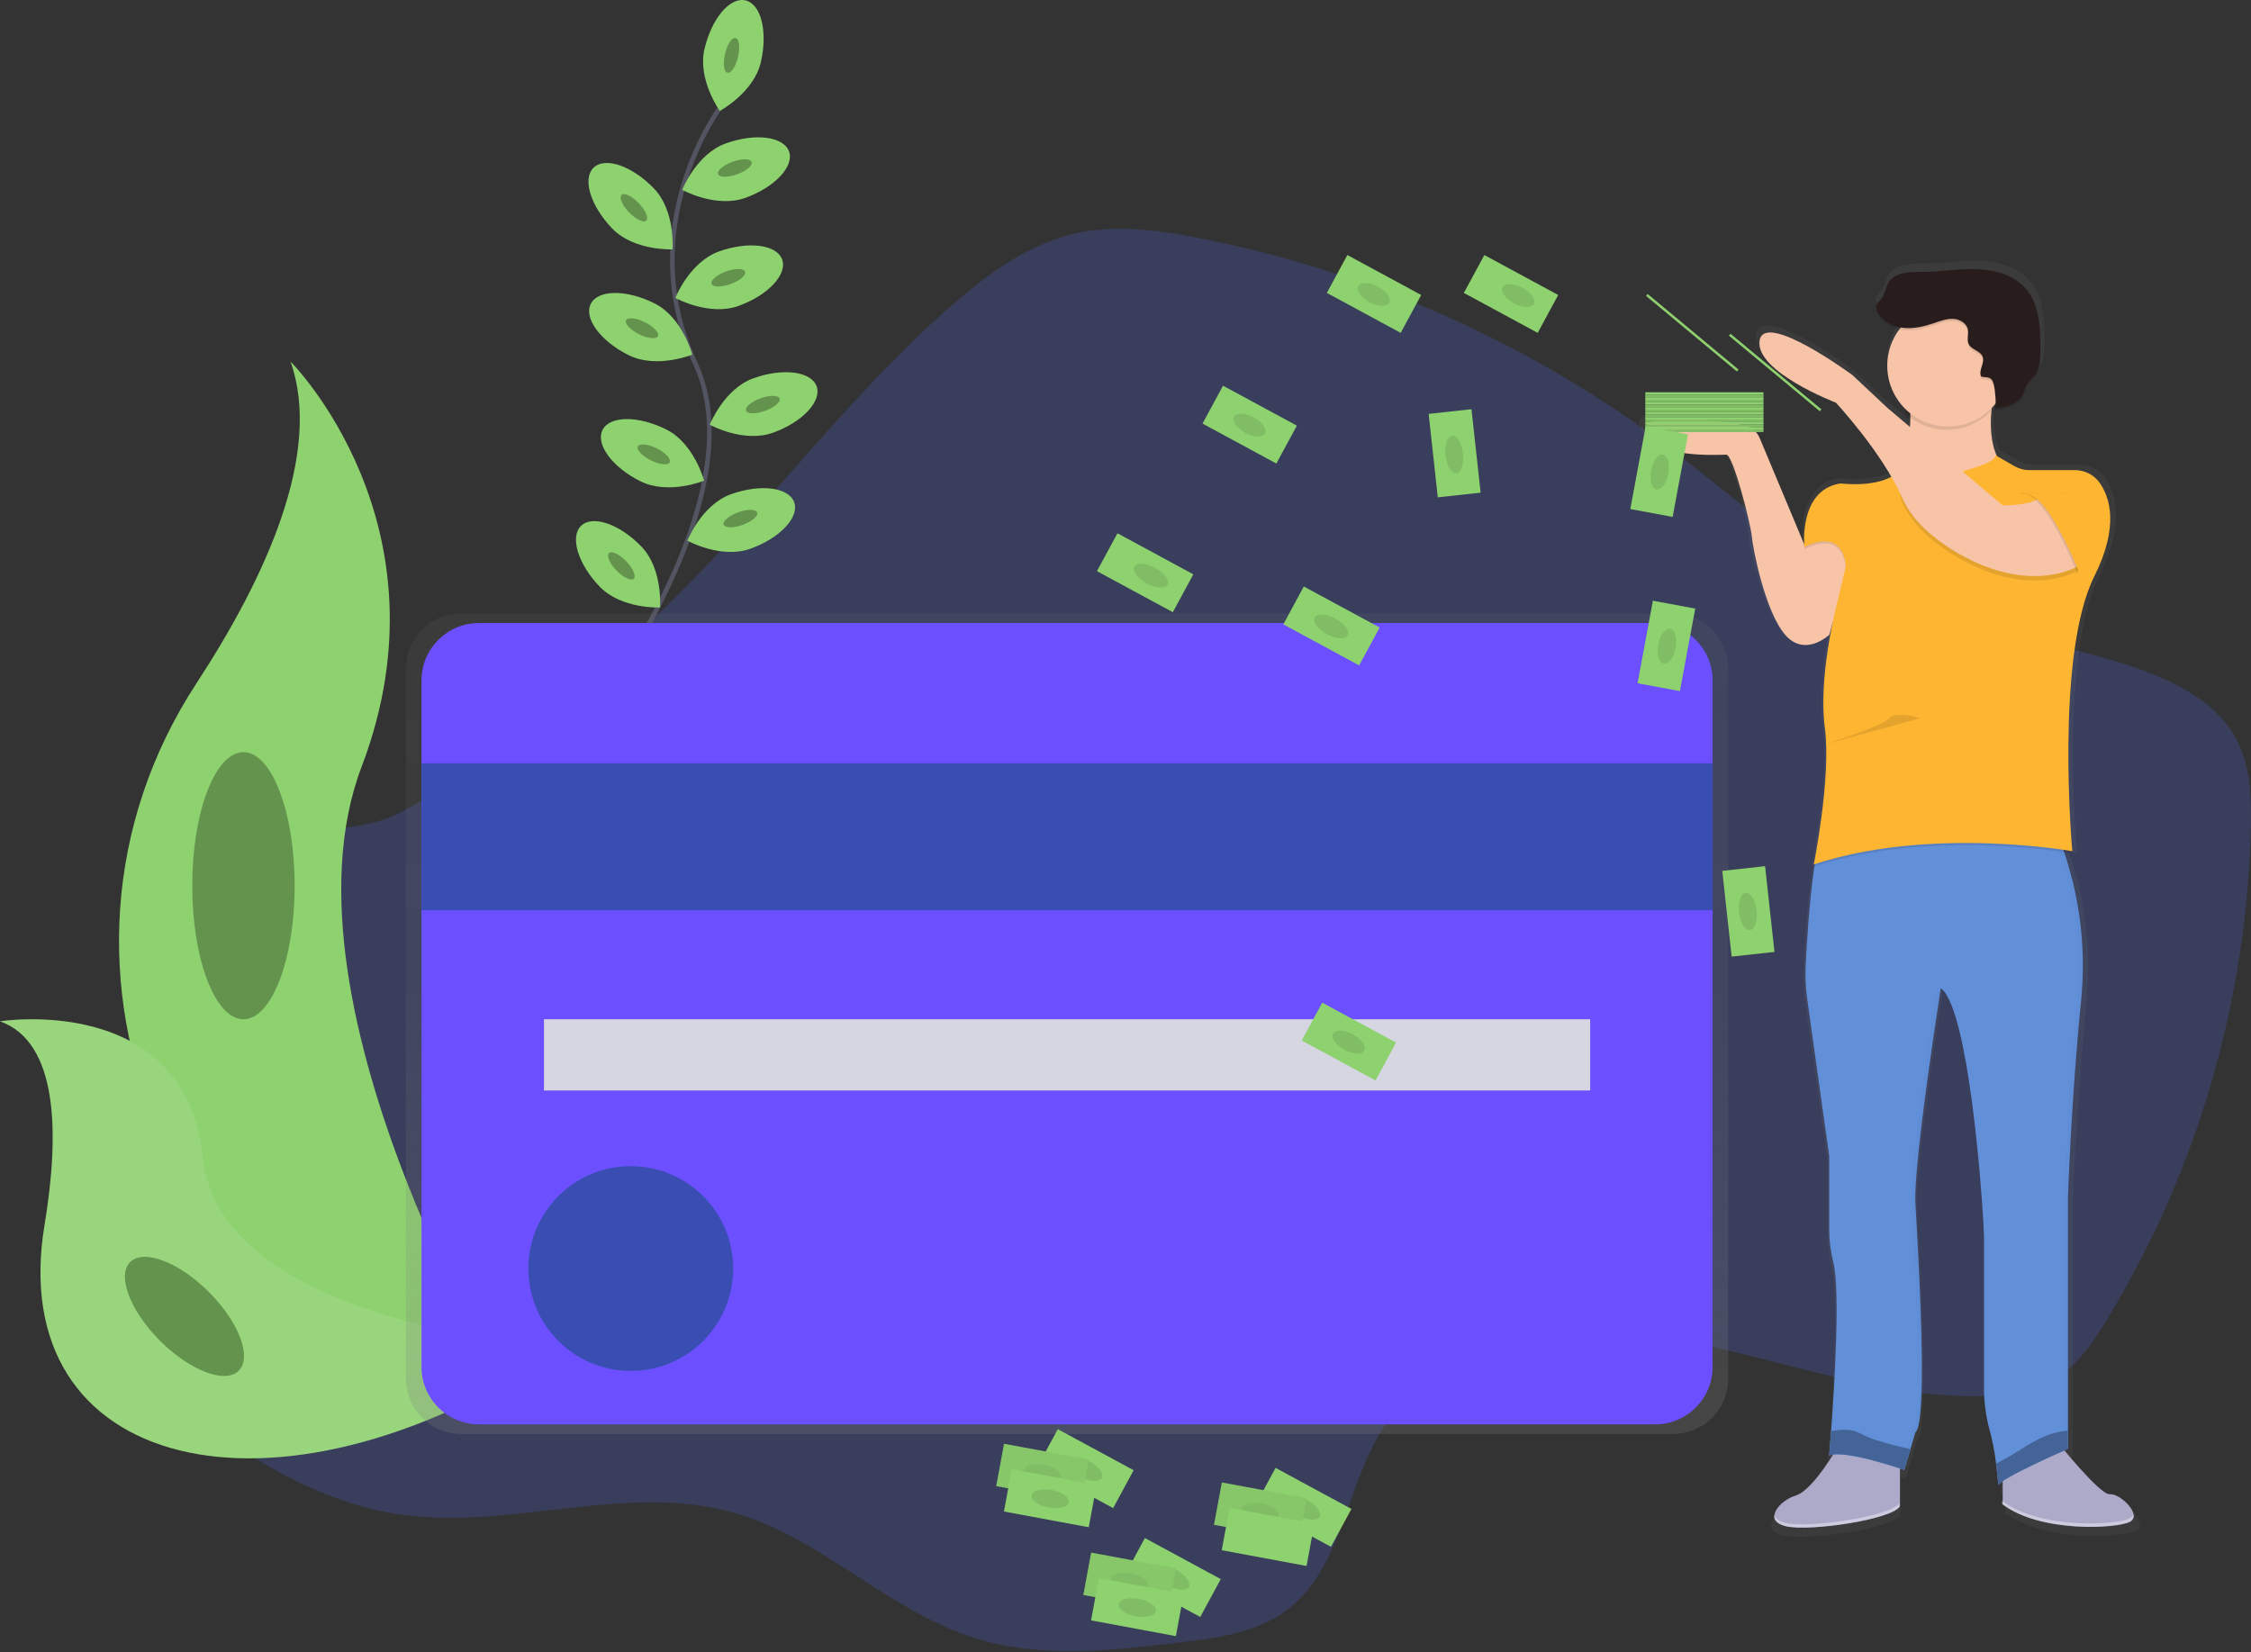<svg width="974" height="715" viewBox="0 0 974 715" fill="none" xmlns="http://www.w3.org/2000/svg">
<rect x="0" y="0" width="974" height="715" fill="#333333" stroke="none"/>
<path opacity="0.2" d="M128.9 362C116.09 365.87 104.1 375.24 100.9 388.24C97.24 403.18 105.68 418.24 106.9 433.58C110.84 483.84 39.34 519.3 49.54 568.67C53.59 588.3 69.96 602.74 86.09 614.67C111.93 633.72 140.6 650.55 172.35 655.3C220.54 662.52 270.89 641.3 317.73 654.71C355.51 665.53 384.42 697.24 421.94 708.94C450.5 717.85 481.27 714.34 510.94 710.73C526.94 708.79 543.7 706.55 556.61 696.95C580.61 679.08 582.12 643.79 598.19 618.5C623.01 579.5 677.43 571.84 723.06 579.42C768.69 587 813 605.66 859.23 604.14C869.11 603.81 879.23 602.47 887.85 597.62C898.33 591.73 905.41 581.35 911.67 571.08C950.795 506.648 972.271 433.052 973.94 357.69C974.21 344.74 973.75 331.23 967.66 319.8C959.96 305.34 944.57 296.69 929.25 290.87C892.46 276.87 851.82 274.58 815.77 258.79C781 243.56 752.84 216.85 722.56 193.96C662.218 148.432 592.277 117.284 518.07 102.89C500.68 99.53 482.63 97.13 465.35 101.01C445.44 105.48 428.28 117.89 412.85 131.25C371.8 166.79 338.9 210.64 301.07 249.59C274.973 276.451 246.556 300.956 216.15 322.82C202.15 332.91 187.27 344.89 171.67 352.35C157.39 359.17 144 357.45 128.9 362Z" fill="#536DFE"/>
<path d="M311.88 46.14C311.88 46.14 273.23 97.47 300.88 157.3C328.53 217.13 252.69 313.26 252.69 313.26" stroke="#535461" stroke-width="2" stroke-miterlimit="10"/>
<path d="M329.21 26.93C326.14 40.14 311.45 48.01 311.45 48.01C311.45 48.01 301.75 34.46 304.82 21.25C307.89 8.04 315.82 -1.4 322.58 0.17C329.34 1.74 332.28 13.72 329.21 26.93Z" fill="#8ED16F"/>
<path d="M319.343 24.628C320.308 20.481 319.83 16.826 318.276 16.464C316.721 16.102 314.679 19.171 313.713 23.318C312.748 27.465 313.226 31.121 314.781 31.482C316.335 31.844 318.378 28.775 319.343 24.628Z" fill="#8ED16F"/>
<path opacity="0.3" d="M319.343 24.628C320.308 20.481 319.83 16.826 318.276 16.464C316.721 16.102 314.679 19.171 313.713 23.318C312.748 27.465 313.226 31.121 314.781 31.482C316.335 31.844 318.378 28.775 319.343 24.628Z" fill="black"/>
<path d="M322.53 85.62C309.77 90.22 295.18 82.16 295.18 82.16C295.18 82.16 301.28 66.65 314.05 62.06C326.82 57.47 339.05 59.06 341.4 65.52C343.75 71.98 335.29 81.02 322.53 85.62Z" fill="#8ED16F"/>
<path d="M318.946 75.435C322.948 73.987 325.753 71.598 325.21 70.097C324.668 68.597 320.983 68.554 316.98 70.002C312.978 71.45 310.173 73.84 310.716 75.34C311.258 76.84 314.943 76.883 318.946 75.435Z" fill="#8ED16F"/>
<path opacity="0.3" d="M318.946 75.435C322.948 73.987 325.753 71.598 325.21 70.097C324.668 68.597 320.983 68.554 316.98 70.002C312.978 71.45 310.173 73.84 310.716 75.34C311.258 76.84 314.943 76.883 318.946 75.435Z" fill="black"/>
<path d="M319.56 132.39C306.8 136.99 292.21 128.93 292.21 128.93C292.21 128.93 298.31 113.42 311.08 108.83C323.85 104.24 336.08 105.83 338.43 112.29C340.78 118.75 332.32 127.8 319.56 132.39Z" fill="#8ED16F"/>
<path d="M316.124 122.912C320.131 121.47 322.94 119.083 322.4 117.581C321.859 116.079 318.173 116.031 314.166 117.474C310.16 118.916 307.351 121.303 307.891 122.805C308.432 124.306 312.118 124.354 316.124 122.912Z" fill="#8ED16F"/>
<path opacity="0.3" d="M316.124 122.912C320.131 121.47 322.94 119.083 322.4 117.581C321.859 116.079 318.173 116.031 314.166 117.474C310.16 118.916 307.351 121.303 307.891 122.805C308.432 124.306 312.118 124.354 316.124 122.912Z" fill="black"/>
<path d="M334.47 187.26C321.71 191.86 307.12 183.8 307.12 183.8C307.12 183.8 313.22 168.29 325.99 163.7C338.76 159.11 350.99 160.7 353.34 167.16C355.69 173.62 347.23 182.69 334.47 187.26Z" fill="#8ED16F"/>
<path d="M331.036 177.806C335.043 176.364 337.852 173.977 337.311 172.476C336.771 170.974 333.085 170.926 329.078 172.368C325.072 173.81 322.262 176.197 322.803 177.699C323.344 179.201 327.03 179.249 331.036 177.806Z" fill="#8ED16F"/>
<path opacity="0.3" d="M331.036 177.806C335.043 176.364 337.852 173.977 337.311 172.476C336.771 170.974 333.085 170.926 329.078 172.368C325.072 173.81 322.262 176.197 322.803 177.699C323.344 179.201 327.03 179.249 331.036 177.806Z" fill="black"/>
<path d="M324.77 237.44C312.01 242.04 297.42 233.98 297.42 233.98C297.42 233.98 303.52 218.47 316.29 213.88C329.06 209.29 341.29 210.88 343.64 217.34C345.99 223.8 337.54 232.85 324.77 237.44Z" fill="#8ED16F"/>
<path d="M321.363 227.134C325.366 225.686 328.171 223.296 327.628 221.796C327.086 220.296 323.401 220.253 319.398 221.701C315.396 223.148 312.591 225.538 313.133 227.039C313.676 228.539 317.361 228.582 321.363 227.134Z" fill="#8ED16F"/>
<path opacity="0.3" d="M321.363 227.134C325.366 225.686 328.171 223.296 327.628 221.796C327.086 220.296 323.401 220.253 319.398 221.701C315.396 223.148 312.591 225.538 313.133 227.039C313.676 228.539 317.361 228.582 321.363 227.134Z" fill="black"/>
<path d="M264.92 98.91C274.34 108.67 290.99 107.91 290.99 107.91C290.99 107.91 292.36 91.3 282.94 81.54C273.52 71.78 261.85 67.76 256.87 72.54C251.89 77.32 255.5 89.15 264.92 98.91Z" fill="#8ED16F"/>
<path d="M279.643 95.446C280.792 94.338 279.325 90.956 276.368 87.892C273.41 84.829 270.082 83.244 268.934 84.352C267.785 85.461 269.252 88.843 272.209 91.906C275.167 94.97 278.495 96.555 279.643 95.446Z" fill="#8ED16F"/>
<path opacity="0.3" d="M279.643 95.446C280.792 94.338 279.325 90.956 276.368 87.892C273.41 84.829 270.082 83.244 268.934 84.352C267.785 85.461 269.252 88.843 272.209 91.906C275.167 94.97 278.495 96.555 279.643 95.446Z" fill="black"/>
<path d="M259.51 253.9C268.93 263.66 285.58 262.9 285.58 262.9C285.58 262.9 286.95 246.29 277.53 236.53C268.11 226.77 256.44 222.75 251.46 227.53C246.48 232.31 250.09 244.14 259.51 253.9Z" fill="#8ED16F"/>
<path d="M274.219 250.45C275.368 249.341 273.901 245.959 270.944 242.896C267.986 239.832 264.658 238.247 263.51 239.356C262.361 240.464 263.828 243.847 266.785 246.91C269.743 249.974 273.071 251.559 274.219 250.45Z" fill="#8ED16F"/>
<path opacity="0.3" d="M274.219 250.45C275.368 249.341 273.901 245.959 270.944 242.896C267.986 239.832 264.658 238.247 263.51 239.356C262.361 240.464 263.828 243.847 266.785 246.91C269.743 249.974 273.071 251.559 274.219 250.45Z" fill="black"/>
<path d="M272 153.69C284.14 159.75 299.57 153.45 299.57 153.45C299.57 153.45 295.32 137.34 283.19 131.28C271.06 125.22 258.71 125.28 255.62 131.52C252.53 137.76 259.86 147.63 272 153.69Z" fill="#8ED16F"/>
<path d="M284.689 145.484C285.402 144.056 282.891 141.357 279.081 139.455C275.271 137.554 271.604 137.17 270.891 138.599C270.179 140.027 272.69 142.726 276.5 144.627C280.31 146.528 283.976 146.912 284.689 145.484Z" fill="#8ED16F"/>
<path opacity="0.3" d="M284.689 145.484C285.402 144.056 282.891 141.357 279.081 139.455C275.271 137.554 271.604 137.17 270.891 138.599C270.179 140.027 272.69 142.726 276.5 144.627C280.31 146.528 283.976 146.912 284.689 145.484Z" fill="black"/>
<path d="M277.09 208.26C289.23 214.32 304.66 208.02 304.66 208.02C304.66 208.02 300.41 191.91 288.28 185.85C276.15 179.79 263.8 179.85 260.71 186.09C257.62 192.33 265 202.26 277.09 208.26Z" fill="#8ED16F"/>
<path d="M289.783 200.061C290.496 198.633 287.985 195.934 284.175 194.032C280.365 192.131 276.698 191.748 275.986 193.176C275.273 194.604 277.784 197.303 281.594 199.204C285.404 201.105 289.07 201.489 289.783 200.061Z" fill="#8ED16F"/>
<path opacity="0.3" d="M289.783 200.061C290.496 198.633 287.985 195.934 284.175 194.032C280.365 192.131 276.698 191.748 275.986 193.176C275.273 194.604 277.784 197.303 281.594 199.204C285.404 201.105 289.07 201.489 289.783 200.061Z" fill="black"/>
<path d="M125.73 156.47C125.73 156.47 196.32 227.06 156.47 331.81C116.62 436.56 224.78 610.75 224.78 610.75C224.78 610.75 223.62 610.58 221.47 610.2C76.47 584.61 4.47 418.79 85.07 295.61C115 249.81 139.65 196.09 125.73 156.47Z" fill="#8ED16F"/>
<path d="M0 441.98C0 441.98 80.55 429.15 87.89 501.34C95.23 573.53 242.78 583.54 242.78 583.54C242.78 583.54 241.78 584.2 240.01 585.38C118.18 665.38 1.72 636.32 19.27 530.13C25.81 490.64 25.27 450.99 0 441.98Z" fill="#8ED16F"/>
<g opacity="0.3">
<path opacity="0.3" d="M0 441.98C0 441.98 80.55 429.15 87.89 501.34C95.23 573.53 242.78 583.54 242.78 583.54C242.78 583.54 241.78 584.2 240.01 585.38C118.18 665.38 1.72 636.32 19.27 530.13C25.81 490.64 25.27 450.99 0 441.98Z" fill="white"/>
</g>
<path d="M105.34 441.09C117.573 441.09 127.49 415.217 127.49 383.3C127.49 351.383 117.573 325.51 105.34 325.51C93.107 325.51 83.19 351.383 83.19 383.3C83.19 415.217 93.107 441.09 105.34 441.09Z" fill="#8ED16F"/>
<path opacity="0.3" d="M105.34 441.09C117.573 441.09 127.49 415.217 127.49 383.3C127.49 351.383 117.573 325.51 105.34 325.51C93.107 325.51 83.19 351.383 83.19 383.3C83.19 415.217 93.107 441.09 105.34 441.09Z" fill="black"/>
<path d="M103.316 593.182C109.147 587.351 103.353 572.104 90.376 559.127C77.399 546.15 62.152 540.357 56.322 546.187C50.491 552.018 56.285 567.264 69.262 580.242C82.239 593.219 97.486 599.012 103.316 593.182Z" fill="#8ED16F"/>
<path opacity="0.3" d="M103.316 593.182C109.147 587.351 103.353 572.104 90.376 559.127C77.399 546.15 62.152 540.357 56.322 546.187C50.491 552.018 56.285 567.264 69.262 580.242C82.239 593.219 97.486 599.012 103.316 593.182Z" fill="black"/>
<path d="M723.89 265.46H199.55C193.214 265.46 187.137 267.977 182.657 272.457C178.177 276.937 175.66 283.014 175.66 289.35V596.68C175.66 603.016 178.177 609.093 182.657 613.573C187.137 618.053 193.214 620.57 199.55 620.57H723.89C730.226 620.57 736.303 618.053 740.783 613.573C745.263 609.093 747.78 603.016 747.78 596.68V289.35C747.78 283.014 745.263 276.937 740.783 272.457C736.303 267.977 730.226 265.46 723.89 265.46V265.46Z" fill="url(#paint0_linear)"/>
<path d="M716.23 269.64H207.2C193.498 269.64 182.39 280.748 182.39 294.45V591.58C182.39 605.282 193.498 616.39 207.2 616.39H716.23C729.932 616.39 741.04 605.282 741.04 591.58V294.45C741.04 280.748 729.932 269.64 716.23 269.64Z" fill="#6C4FFF"/>
<path d="M741.04 330.32H182.39V393.89H741.04V330.32Z" fill="#536DFE"/>
<path opacity="0.3" d="M741.04 330.32H182.39V393.89H741.04V330.32Z" fill="black"/>
<path d="M688.07 441.09H235.37V471.91H688.07V441.09Z" fill="#D6D6E3"/>
<path d="M272.93 593.28C297.402 593.28 317.24 573.442 317.24 548.97C317.24 524.498 297.402 504.66 272.93 504.66C248.458 504.66 228.62 524.498 228.62 548.97C228.62 573.442 248.458 593.28 272.93 593.28Z" fill="#536DFE"/>
<path opacity="0.3" d="M272.93 593.28C297.402 593.28 317.24 573.442 317.24 548.97C317.24 524.498 297.402 504.66 272.93 504.66C248.458 504.66 228.62 524.498 228.62 548.97C228.62 573.442 248.458 593.28 272.93 593.28Z" fill="black"/>
<path d="M709.28 184.14C709.995 186.402 711.514 188.323 713.55 189.54C722.74 195.61 742.72 194.32 745.12 194.32C745.63 194.32 746.3 195.23 747.04 196.76C750.57 204.04 756.04 225.38 756.41 230.18C756.9 235.99 762.3 263.18 771.14 273.31C771.41 273.62 771.68 273.91 771.94 274.18C780.61 282.89 790.78 273.31 790.78 273.31L792.24 268.24C791.83 270.24 791.37 272.57 790.91 275.18C790.68 276.49 790.45 277.88 790.23 279.31C788.912 287.368 788.22 295.515 788.16 303.68C788.138 306.644 788.265 309.608 788.54 312.56C788.62 313.38 788.71 314.19 788.82 314.98C789.271 318.575 789.492 322.196 789.48 325.82C789.4 347.34 783.91 374.11 783.91 374.11L784.12 374.04C783.99 374.71 783.91 375.04 783.91 375.04L784.23 374.94C784.077 375.933 783.93 376.95 783.79 377.99C781.93 391.49 780.86 408.29 780.35 417.99C780.086 423.107 780.314 428.237 781.03 433.31L790.79 502.02V534.02C790.757 538.869 791.349 543.702 792.55 548.4C795.73 560.49 793.11 602.69 791.64 622.71C791.23 628.17 790.91 631.99 790.82 633.09V633.42L791.1 633.31C791.1 633.54 791.1 633.66 791.1 633.66C791.517 633.482 791.953 633.354 792.4 633.28C788.53 639.28 781.52 649.2 776.13 650.87C772.953 651.838 770.128 653.711 768 656.26L767.86 656.45L767.66 656.73C766.994 657.622 766.589 658.681 766.49 659.79C766.412 659.599 766.352 659.402 766.31 659.2C765.9 661.43 767.24 663.47 771.45 664.46C773.904 664.928 776.402 665.13 778.9 665.06C793.5 665.06 819.41 660.57 822.27 655.74V639.08L822.74 639.23V639.38L824.53 639.97L829.44 623.49C835.33 619.13 830.44 541.1 829.44 523.17C828.54 506.83 838.65 441.83 840.44 430.38L840.2 430.09L840.47 428.42C840.83 428.681 841.165 428.976 841.47 429.3C842.057 429.998 842.57 430.755 843 431.56C843.845 432.991 844.571 434.49 845.17 436.04C855.05 460.68 859.5 531.14 859.5 537.46V603.72C859.48 610.259 860.389 616.767 862.2 623.05C863.107 626.357 863.809 629.716 864.3 633.11C864.51 634.44 864.69 635.76 864.86 637.02C865.03 638.28 865.2 639.72 865.33 640.9C865.33 641.21 865.4 641.51 865.43 641.79C865.46 642.07 865.43 642.06 865.43 642.2C865.7 644.81 865.84 646.52 865.84 646.52C865.877 646.377 865.945 646.244 866.04 646.13L866.09 646.76C866.16 646.521 866.295 646.307 866.48 646.14C866.887 645.741 867.328 645.38 867.8 645.06V653.48L867.56 653.3V654.75C877.74 662.43 894.31 664.75 907.03 664.66C915.28 664.66 921.96 663.66 924.28 662.5C927.6 660.87 925.78 657.07 922.76 654.16C920.42 651.9 917.37 650.16 915.44 650.38C912.22 650.73 901.21 638.26 895.44 631.43L896.09 631.14L897.01 630.74V520.26C897.01 520.26 898.49 476.64 902.9 433.5C904.993 411.754 902.419 389.811 895.35 369.14L895.21 368.73L896.55 368.94C897.97 369.16 898.73 369.29 898.73 369.29C898.73 369.29 898.73 368.95 898.64 368.29H898.73C898.73 368.29 897.01 349.58 896.99 326.08C896.99 299.44 899.24 266.96 908.55 248.58C913.91 238 915.7 229.58 915.55 222.94C915.784 217.097 914.102 211.338 910.76 206.54C909.358 204.608 907.452 203.1 905.25 202.18L905.06 202.07H904.96C903.352 201.419 901.635 201.08 899.9 201.07H879.79C877.462 201.072 875.174 200.469 873.15 199.32L865.28 194.86C862.66 189.13 862.28 182.03 862.84 175.37C862.84 174.84 862.94 174.31 862.99 173.79L863.56 173.19C864 172.72 864.41 172.19 864.81 171.74C864.801 172.135 864.771 172.529 864.72 172.92C864.62 173.55 864.45 173.92 864.18 174C868.48 173.44 873.28 172.59 875.92 169.27C876.03 169.14 876.13 169 876.23 168.86C877.01 167.597 877.657 166.257 878.16 164.86C878.53 163.906 879.024 163.005 879.63 162.18C880.29 161.32 881.15 160.62 881.86 159.8L881.98 159.66C884.51 156.66 884.65 152.36 884.68 148.44C884.73 138.92 884.45 128.44 878.08 121.3C872.79 115.36 864.35 113.11 856.34 112.85C848.33 112.59 840.34 114.03 832.34 114.07C826.9 114.07 820.34 113.98 817.34 118.48C815.87 120.69 815.69 123.58 814.09 125.7C813.17 126.92 811.76 127.97 811.68 129.49C811.67 130.191 811.85 130.882 812.2 131.49V131.56C814.14 135.38 818.26 137.76 822.56 138.51C821.833 139.385 821.165 140.307 820.56 141.27C817.935 145.467 816.548 150.32 816.56 155.27C816.56 155.85 816.56 156.42 816.62 156.99C817.066 163.714 820.064 170.013 825 174.6C824.92 175.16 824.84 175.72 824.75 176.27L824.93 176.43C825.497 176.943 826.087 177.43 826.7 177.89L826.92 178.06C826.92 178.41 826.92 178.76 826.92 179.06C826.92 179.64 826.92 180.23 826.86 180.8C826.8 181.37 826.86 181.72 826.8 182.18L826.67 182.07L816.9 173.91L801.19 159.37C801.19 159.37 761.91 130.78 759.94 144.37C759.702 146.784 760.368 149.2 761.81 151.15C769.02 162.15 793.81 171.51 793.81 171.51C793.81 171.51 808.59 187.14 818.48 203.99C818.13 204.18 817.78 204.36 817.41 204.53C808.61 208.62 795.77 206.89 795.77 206.89C780.94 209.2 779.6 225.45 779.68 232.02C779.68 232.33 779.68 232.63 779.68 232.9C779.68 233.17 779.68 233.23 779.68 233.38L760 187.17L759.94 187.03C759.298 185.526 758.287 184.207 757.001 183.197C755.714 182.187 754.194 181.517 752.58 181.25C739.42 179.04 706.53 174.43 709.28 184.14ZM791.67 633.14C791.957 633.072 792.247 633.018 792.54 632.98L792.45 633.12L791.67 633.14Z" fill="url(#paint1_linear)"/>
<path d="M890 623.69C890 623.69 908.64 647.12 912.95 646.64C917.26 646.16 927.29 655.72 921.56 658.64C915.83 661.56 882.84 663.42 866.56 650.99V632.26L890 623.69Z" fill="#ACA9C9"/>
<path d="M795.81 625.12C795.81 625.12 784.81 644.72 777.17 647.12C769.53 649.52 762.83 658.12 772.87 660.51C782.91 662.9 818.77 657.64 822.11 651.9V626.55L795.81 625.12Z" fill="#ACA9C9"/>
<path d="M782 432.57L791.5 500.35V531.86C791.471 536.64 792.049 541.405 793.22 546.04C796.32 557.97 793.77 599.59 792.33 619.34C791.86 625.78 791.5 629.9 791.5 629.9C797.71 627.03 824.01 636.11 824.01 636.11L826.67 627.06L828.79 619.86C834.53 615.56 829.79 538.59 828.79 520.86C828.14 508.75 833.54 469.49 837 445.96C838 439.31 838.81 433.96 839.3 430.74C839.61 428.74 839.78 427.63 839.78 427.63C840.834 428.489 841.71 429.546 842.36 430.74C843.183 432.153 843.889 433.632 844.47 435.16C854.09 459.47 858.47 528.97 858.47 535.16V600.52C858.45 606.968 859.335 613.388 861.1 619.59C862.284 624.114 863.15 628.715 863.69 633.36C864.37 638.55 864.69 642.73 864.69 642.73C865.17 639.86 894.81 626.95 894.81 626.95V517.95C894.81 517.95 896.24 474.95 900.55 432.37C902.402 413.002 900.535 393.458 895.05 374.79C893.86 370.72 892.67 367.27 891.64 364.54C889.89 359.89 888.64 357.32 888.64 357.32H791C789.36 357.63 788 360.93 786.77 365.94C785.97 369.3 785.27 373.42 784.66 377.94C782.85 391.25 781.81 407.82 781.31 417.4C781.058 422.467 781.289 427.547 782 432.57V432.57Z" fill="#618FD8"/>
<g opacity="0.1">
<path opacity="0.1" d="M893.09 627.26V518.26C893.09 518.26 894.52 475.26 898.83 432.68C903.14 390.1 886.83 357.62 886.83 357.62H888.74C888.74 357.62 904.99 390.13 900.74 432.68C896.49 475.23 895 518.26 895 518.26V627.26C895 627.26 865.36 640.17 864.88 643.04C864.88 643.04 864.88 642.4 864.73 641.3C871.19 636.81 893.09 627.26 893.09 627.26Z" fill="black"/>
<path opacity="0.1" d="M794.37 629.6C793.468 629.619 792.577 629.802 791.74 630.14V629.66C792.614 629.572 793.493 629.552 794.37 629.6V629.6Z" fill="black"/>
<path opacity="0.1" d="M827.12 620.1C832.86 615.8 828.12 538.83 827.12 521.1C826.12 503.37 838.12 427.88 838.12 427.88C838.748 428.365 839.304 428.938 839.77 429.58C838.01 440.86 828.17 504.99 829.04 521.1C830.04 538.79 834.78 615.76 829.04 620.1L824.26 636.35L822.52 635.77L827.12 620.1Z" fill="black"/>
</g>
<path d="M801.54 239.31L791.54 274.69C791.54 274.69 781.02 284.69 772.42 274.69C763.82 264.69 758.52 237.88 758 232.14C757.48 226.4 749.87 196.76 747 196.76C744.13 196.76 715.45 198.67 712.1 186.76C709.42 177.18 741.44 181.76 754.26 183.91C755.839 184.179 757.324 184.842 758.577 185.839C759.831 186.835 760.812 188.133 761.43 189.61L781.09 236.56C781.09 236.56 791.5 224.49 801.54 239.31Z" fill="#F7C4A7"/>
<path d="M866.08 157.08C866.08 157.08 853.65 191.98 869.43 204.41C885.21 216.84 813 220.19 813 220.19L822.8 210.87C822.8 210.87 829.73 183.38 824.95 160.43L866.08 157.08Z" fill="#F7C4A7"/>
<path opacity="0.1" d="M850.78 204.41C850.78 204.41 863.45 201.3 863.45 197.96L874.68 204.41H902.89C902.89 204.41 923.45 215.88 906.24 250.31C889.03 284.74 896.68 369.31 896.68 369.31C896.68 369.31 835.49 358.31 784.81 375.05C784.81 375.05 792.46 337.28 789.59 315.77C786.72 294.26 794.37 264.14 794.37 264.14L798.67 245.97C798.67 245.97 798.43 228.97 780.74 237.6C780.74 237.6 778.11 212.98 796.28 210.11C796.28 210.11 817.28 212.98 823.53 202.46C823.53 202.5 837.4 210.63 850.78 204.41Z" fill="black"/>
<path d="M850.78 203.46C850.78 203.46 863.45 200.35 863.45 197.01L871.68 201.74C873.647 202.867 875.874 203.46 878.14 203.46H897.87C899.932 203.454 901.966 203.939 903.804 204.874C905.642 205.81 907.231 207.169 908.44 208.84C912.97 215.21 917.03 227.77 906.24 249.36C889.03 283.78 896.68 368.36 896.68 368.36C896.68 368.36 835.49 357.36 784.81 374.1C784.81 374.1 792.46 336.33 789.59 314.82C786.72 293.31 794.37 263.26 794.37 263.26L798.67 245.09C798.67 245.09 798.43 228.09 780.74 236.72C780.74 236.72 778.18 212.78 795.53 209.36C796.012 209.253 796.508 209.219 797 209.26C800.71 209.65 818 210.9 823.54 201.53C823.53 201.54 837.4 209.67 850.78 203.46Z" fill="#FDB532"/>
<path opacity="0.1" d="M899.07 246.96C899.07 246.96 883.77 256.52 858.91 246.96C858.91 246.96 831.66 236.96 823.05 217.32C814.44 197.68 866.55 220.67 866.55 220.67C866.55 220.67 877.55 220.67 880.89 218.28C884.23 215.89 907.67 236.44 899.07 246.96Z" fill="black"/>
<path d="M899.07 245.05C899.07 245.05 883.77 254.61 858.91 245.05C858.91 245.05 831.66 235.05 823.05 215.41C814.44 195.77 794.37 174.26 794.37 174.26C794.37 174.26 759.47 160.87 761.37 147.49C763.27 134.11 801.53 162.31 801.53 162.31L816.83 176.65L866.55 218.72C866.55 218.72 877.55 218.72 880.89 216.33C884.23 213.94 907.67 234.53 899.07 245.05Z" fill="#F7C4A7"/>
<path opacity="0.1" d="M824.49 161.86L865.6 158.51C863.487 164.83 862.049 171.357 861.31 177.98C856.531 182.936 849.997 185.817 843.114 186.004C836.232 186.191 829.551 183.669 824.51 178.98C825.558 173.321 825.551 167.517 824.49 161.86V161.86Z" fill="black"/>
<path d="M842.9 184.57C857.42 184.57 869.19 172.8 869.19 158.28C869.19 143.76 857.42 131.99 842.9 131.99C828.38 131.99 816.61 143.76 816.61 158.28C816.61 172.8 828.38 184.57 842.9 184.57Z" fill="#F7C4A7"/>
<path opacity="0.1" d="M857.33 163.99C855.79 161.45 858.92 158.14 857.89 155.36C856.94 152.8 853.16 152.36 851.89 149.97C850.89 148.04 851.89 145.67 851.49 143.54C850.92 140.79 847.96 139.08 845.15 138.94C842.34 138.8 839.63 139.85 836.96 140.75C832.61 142.22 828.03 143.35 823.47 142.83C818.91 142.31 814.36 139.83 812.33 135.76C811.998 135.167 811.822 134.499 811.82 133.82C811.9 132.32 813.28 131.29 814.17 130.09C815.73 128 815.91 125.15 817.33 122.97C820.23 118.53 826.6 118.64 831.9 118.62C839.7 118.62 847.46 117.16 855.26 117.42C863.06 117.68 871.26 119.89 876.43 125.75C882.63 132.8 882.91 143.12 882.86 152.52C882.86 156.39 882.7 160.6 880.23 163.59C879.51 164.46 878.63 165.18 877.94 166.07C876.44 168.07 876.04 170.63 874.63 172.66C872.13 176.27 867.25 177.15 862.9 177.73C864.18 177.56 863.12 168.99 862.9 168.2C862.06 164.26 861.15 164.34 857.33 163.99Z" fill="black"/>
<path d="M857.33 163.04C855.79 160.5 858.92 157.19 857.89 154.41C856.94 151.85 853.16 151.41 851.89 149.02C850.89 147.09 851.89 144.72 851.49 142.59C850.92 139.84 847.96 138.13 845.15 137.99C842.34 137.85 839.63 138.9 836.96 139.8C832.61 141.27 828.03 142.4 823.47 141.88C818.91 141.36 814.36 138.88 812.33 134.81C811.998 134.217 811.822 133.549 811.82 132.87C811.9 131.37 813.28 130.34 814.17 129.14C815.73 127.05 815.91 124.2 817.33 122.02C820.23 117.58 826.6 117.69 831.9 117.67C839.7 117.67 847.46 116.21 855.26 116.47C863.06 116.73 871.26 118.94 876.43 124.8C882.63 131.85 882.91 142.17 882.86 151.57C882.86 155.44 882.7 159.65 880.23 162.64C879.51 163.51 878.63 164.23 877.94 165.12C876.44 167.12 876.04 169.68 874.63 171.71C872.13 175.32 867.25 176.2 862.9 176.78C864.18 176.61 863.12 168.04 862.9 167.25C862.06 163.26 861.15 163.38 857.33 163.04Z" fill="#281C1C"/>
<path opacity="0.1" d="M898.83 248.16C898.83 248.16 885.92 214.69 875.88 213.74C865.84 212.79 895 213.74 895 213.74L904.56 230.95L898.83 248.16Z" fill="black"/>
<path d="M899.79 248.16C899.79 248.16 886.88 214.69 876.84 213.74C866.8 212.79 895.96 213.74 895.96 213.74L905.52 230.95L899.79 248.16Z" fill="#FDB532"/>
<path d="M863.65 633.44C864.33 638.63 864.65 642.81 864.65 642.81C865.13 639.94 894.77 627.03 894.77 627.03V619.26C894.015 619.232 893.259 619.269 892.51 619.37C886.76 620.14 881.43 622.93 876.51 625.91C872.354 628.637 868.062 631.151 863.65 633.44V633.44Z" fill="#618FD8"/>
<path opacity="0.3" d="M863.65 633.44C864.33 638.63 864.65 642.81 864.65 642.81C865.13 639.94 894.77 627.03 894.77 627.03V619.26C894.015 619.232 893.259 619.269 892.51 619.37C886.76 620.14 881.43 622.93 876.51 625.91C872.354 628.637 868.062 631.151 863.65 633.44V633.44Z" fill="black"/>
<path d="M791.5 629.9C797.71 627.03 824.01 636.11 824.01 636.11L826.67 627.06C822.08 626.13 817.52 624.97 813.04 623.59C810.948 622.985 808.903 622.229 806.92 621.33C805.596 620.622 804.234 619.988 802.84 619.43C799.41 618.25 795.84 618.75 792.32 619.34C791.86 625.78 791.5 629.9 791.5 629.9Z" fill="#618FD8"/>
<path opacity="0.3" d="M791.5 629.9C797.71 627.03 824.01 636.11 824.01 636.11L826.67 627.06C822.08 626.13 817.52 624.97 813.04 623.59C810.948 622.985 808.903 622.229 806.92 621.33C805.596 620.622 804.234 619.988 802.84 619.43C799.41 618.25 795.84 618.75 792.32 619.34C791.86 625.78 791.5 629.9 791.5 629.9Z" fill="black"/>
<path opacity="0.4" d="M921.3 657.15C921.7 656.979 922.055 656.719 922.34 656.39C922.624 656.06 922.829 655.671 922.94 655.25C923.118 655.91 923.05 656.611 922.748 657.224C922.446 657.837 921.932 658.319 921.3 658.58C915.56 661.45 882.58 663.36 866.3 650.93V649.5C882.58 661.93 915.56 660.02 921.3 657.15Z" fill="white"/>
<path opacity="0.4" d="M772.62 659.06C782.62 661.45 818.52 656.19 821.86 650.45V651.88C818.51 657.62 782.66 662.88 772.62 660.49C768.52 659.49 767.21 657.49 767.62 655.3C767.94 656.92 769.44 658.26 772.62 659.06Z" fill="white"/>
<path opacity="0.1" d="M830.94 310.79C830.94 310.79 820.42 307.44 817.55 310.79C814.68 314.14 790.15 321.99 790.15 321.99" fill="black"/>
<path d="M711.91 179.43H763.06V178.35H711.91V179.43Z" fill="#8ED16F"/>
<path d="M711.91 180.51H763.06V179.43H711.91V180.51Z" fill="#8ED16F"/>
<path opacity="0.1" d="M711.91 180.51H763.06V179.43H711.91V180.51Z" fill="black"/>
<path d="M711.91 181.59H763.06V180.51H711.91V181.59Z" fill="#8ED16F"/>
<path d="M711.91 182.66H763.06V181.58H711.91V182.66Z" fill="#8ED16F"/>
<path opacity="0.1" d="M711.91 182.66H763.06V181.58H711.91V182.66Z" fill="black"/>
<path d="M711.91 183.74H763.06V182.66H711.91V183.74Z" fill="#8ED16F"/>
<path d="M711.91 184.81H763.06V183.73H711.91V184.81Z" fill="#8ED16F"/>
<path opacity="0.1" d="M711.91 184.81H763.06V183.73H711.91V184.81Z" fill="black"/>
<path d="M711.91 185.89H763.06V184.81H711.91V185.89Z" fill="#8ED16F"/>
<path d="M711.91 186.96H763.06V185.88H711.91V186.96Z" fill="#8ED16F"/>
<path opacity="0.1" d="M711.91 186.96H763.06V185.88H711.91V186.96Z" fill="black"/>
<path d="M711.91 170.83H763.06V169.75H711.91V170.83Z" fill="#8ED16F"/>
<path d="M748.09 145.26L787.416 177.968L788.107 177.137L748.78 144.43L748.09 145.26Z" fill="#8ED16F"/>
<path d="M712.236 128.052L751.562 160.76L752.253 159.929L712.926 127.222L712.236 128.052Z" fill="#8ED16F"/>
<path d="M711.91 171.9H763.06V170.82H711.91V171.9Z" fill="#8ED16F"/>
<path opacity="0.1" d="M711.91 171.9H763.06V170.82H711.91V171.9Z" fill="black"/>
<path d="M711.91 172.99H763.06V171.91H711.91V172.99Z" fill="#8ED16F"/>
<path d="M711.91 174.06H763.06V172.98H711.91V174.06Z" fill="#8ED16F"/>
<path opacity="0.1" d="M711.91 174.06H763.06V172.98H711.91V174.06Z" fill="black"/>
<path d="M711.91 175.13H763.06V174.05H711.91V175.13Z" fill="#8ED16F"/>
<path d="M711.91 176.21H763.06V175.13H711.91V176.21Z" fill="#8ED16F"/>
<path opacity="0.1" d="M711.91 176.21H763.06V175.13H711.91V176.21Z" fill="black"/>
<path d="M711.91 177.28H763.06V176.2H711.91V177.28Z" fill="#8ED16F"/>
<path d="M711.91 178.36H763.06V177.28H711.91V178.36Z" fill="#8ED16F"/>
<path opacity="0.1" d="M711.91 178.36H763.06V177.28H711.91V178.36Z" fill="black"/>
<path d="M705.427 220.293L723.753 223.696L730.386 187.977L712.06 184.573L705.427 220.293Z" fill="#8ED16F"/>
<path d="M721.917 204.946C722.689 200.792 721.632 197.112 719.558 196.727C717.484 196.342 715.177 199.397 714.406 203.551C713.634 207.705 714.69 211.385 716.765 211.77C718.839 212.155 721.146 209.1 721.917 204.946Z" fill="#8ED16F"/>
<path opacity="0.1" d="M721.917 204.946C722.689 200.792 721.632 197.112 719.558 196.727C717.484 196.342 715.177 199.397 714.406 203.551C713.634 207.705 714.69 211.385 716.765 211.77C718.839 212.155 721.146 209.1 721.917 204.946Z" fill="black"/>
<path d="M708.562 295.687L726.889 299.09L733.522 263.37L715.195 259.967L708.562 295.687Z" fill="#8ED16F"/>
<path d="M725.044 280.332C725.815 276.178 724.759 272.498 722.684 272.113C720.61 271.727 718.303 274.783 717.532 278.937C716.761 283.091 717.817 286.77 719.891 287.156C721.965 287.541 724.272 284.485 725.044 280.332Z" fill="#8ED16F"/>
<path opacity="0.1" d="M725.044 280.332C725.815 276.178 724.759 272.498 722.684 272.113C720.61 271.727 718.303 274.783 717.532 278.937C716.761 283.091 717.817 286.77 719.891 287.156C721.965 287.541 724.272 284.485 725.044 280.332Z" fill="black"/>
<path d="M642.277 110.371L633.405 126.764L665.357 144.055L674.228 127.661L642.277 110.371Z" fill="#8ED16F"/>
<path d="M663.66 131.588C664.673 129.731 662.48 126.582 658.762 124.554C655.044 122.526 651.209 122.387 650.196 124.244C649.183 126.101 651.376 129.25 655.094 131.278C658.812 133.306 662.647 133.445 663.66 131.588Z" fill="#8ED16F"/>
<path opacity="0.1" d="M663.66 131.588C664.673 129.731 662.48 126.582 658.762 124.554C655.044 122.526 651.209 122.387 650.196 124.244C649.183 126.101 651.376 129.25 655.094 131.278C658.812 133.306 662.647 133.445 663.66 131.588Z" fill="black"/>
<path d="M572.119 433.894L563.248 450.288L595.199 467.578L604.071 451.185L572.119 433.894Z" fill="#8ED16F"/>
<path d="M590.284 454.596C591.288 452.741 589.09 449.607 585.374 447.596C581.658 445.585 577.832 445.459 576.828 447.315C575.824 449.17 578.022 452.304 581.738 454.315C585.453 456.326 589.28 456.452 590.284 454.596Z" fill="#8ED16F"/>
<path opacity="0.1" d="M590.284 454.596C591.288 452.741 589.09 449.607 585.374 447.596C581.658 445.585 577.832 445.459 576.828 447.315C575.824 449.17 578.022 452.304 581.738 454.315C585.453 456.326 589.28 456.452 590.284 454.596Z" fill="black"/>
<path d="M529.194 166.912L520.323 183.305L552.274 200.596L561.146 184.202L529.194 166.912Z" fill="#8ED16F"/>
<path d="M547.35 187.599C548.354 185.743 546.156 182.609 542.44 180.598C538.724 178.588 534.898 178.462 533.894 180.317C532.89 182.173 535.088 185.307 538.804 187.318C542.52 189.328 546.346 189.454 547.35 187.599Z" fill="#8ED16F"/>
<path opacity="0.1" d="M547.35 187.599C548.354 185.743 546.156 182.609 542.44 180.598C538.724 178.588 534.898 178.462 533.894 180.317C532.89 182.173 535.088 185.307 538.804 187.318C542.52 189.328 546.346 189.454 547.35 187.599Z" fill="black"/>
<path d="M582.993 110.366L574.122 126.76L606.074 144.05L614.945 127.657L582.993 110.366Z" fill="#8ED16F"/>
<path d="M601.149 131.054C602.153 129.198 599.955 126.064 596.239 124.053C592.524 122.042 588.697 121.916 587.693 123.772C586.689 125.627 588.887 128.762 592.603 130.772C596.319 132.783 600.145 132.909 601.149 131.054Z" fill="#8ED16F"/>
<path opacity="0.1" d="M601.149 131.054C602.153 129.198 599.955 126.064 596.239 124.053C592.524 122.042 588.697 121.916 587.693 123.772C586.689 125.627 588.887 128.762 592.603 130.772C596.319 132.783 600.145 132.909 601.149 131.054Z" fill="black"/>
<path d="M636.706 177.086L618.177 179.112L622.125 215.227L640.655 213.201L636.706 177.086Z" fill="#8ED16F"/>
<path d="M630.002 203.792C632.1 203.563 633.428 199.972 632.968 195.772C632.509 191.572 630.437 188.353 628.339 188.583C626.242 188.812 624.914 192.403 625.374 196.603C625.833 200.803 627.905 204.021 630.002 203.792Z" fill="#8ED16F"/>
<path opacity="0.1" d="M630.111 204.786C632.208 204.557 633.512 200.744 633.023 196.269C632.533 191.795 630.437 188.353 628.339 188.583C626.242 188.812 624.939 192.625 625.428 197.1C625.917 201.574 628.014 205.015 630.111 204.786Z" fill="black"/>
<path d="M763.747 374.844L745.218 376.87L749.275 413.979L767.805 411.953L763.747 374.844Z" fill="#8ED16F"/>
<path d="M757.161 402.544C759.259 402.315 760.562 398.502 760.073 394.027C759.584 389.553 757.487 386.111 755.39 386.341C753.293 386.57 751.989 390.383 752.478 394.858C752.967 399.332 755.064 402.773 757.161 402.544Z" fill="#8ED16F"/>
<path opacity="0.1" d="M757.161 402.544C759.259 402.315 760.562 398.502 760.073 394.027C759.584 389.553 757.487 386.111 755.39 386.341C753.293 386.57 751.989 390.383 752.478 394.858C752.967 399.332 755.064 402.773 757.161 402.544Z" fill="black"/>
<path d="M564.15 253.803L555.278 270.197L588.109 287.963L596.981 271.57L564.15 253.803Z" fill="#8ED16F"/>
<path d="M583.179 274.98C584.183 273.125 581.788 269.884 577.83 267.742C573.871 265.599 569.848 265.367 568.844 267.222C567.84 269.078 570.235 272.319 574.193 274.461C578.152 276.603 582.175 276.836 583.179 274.98Z" fill="#8ED16F"/>
<path opacity="0.1" d="M583.179 274.98C584.183 273.125 581.788 269.884 577.83 267.742C573.871 265.599 569.848 265.367 568.844 267.222C567.84 269.078 570.235 272.319 574.193 274.461C578.152 276.603 582.175 276.836 583.179 274.98Z" fill="black"/>
<path d="M483.521 230.775L474.65 247.169L507.481 264.935L516.352 248.542L483.521 230.775Z" fill="#8ED16F"/>
<path d="M505.209 253.044C506.221 251.187 503.832 247.931 499.871 245.771C495.911 243.61 491.879 243.364 490.867 245.221C489.854 247.077 492.244 250.334 496.204 252.494C500.165 254.654 504.196 254.9 505.209 253.044Z" fill="#8ED16F"/>
<path opacity="0.1" d="M505.209 253.044C506.221 251.187 503.832 247.931 499.871 245.771C495.911 243.61 491.879 243.364 490.867 245.221C489.854 247.077 492.244 250.334 496.204 252.494C500.165 254.654 504.196 254.9 505.209 253.044Z" fill="black"/>
<path d="M457.698 618.482L448.826 634.876L481.657 652.642L490.529 636.249L457.698 618.482Z" fill="#8ED16F"/>
<path d="M476.732 639.65C477.736 637.795 475.341 634.554 471.382 632.412C467.424 630.269 463.401 630.037 462.397 631.892C461.392 633.748 463.788 636.989 467.746 639.131C471.705 641.273 475.728 641.506 476.732 639.65Z" fill="#8ED16F"/>
<path opacity="0.1" d="M476.732 639.65C477.736 637.795 475.341 634.554 471.382 632.412C467.424 630.269 463.401 630.037 462.397 631.892C461.392 633.748 463.788 636.989 467.746 639.131C471.705 641.273 475.728 641.506 476.732 639.65Z" fill="black"/>
<path d="M434.451 624.801L431.051 643.128L467.755 649.937L471.155 631.61L434.451 624.801Z" fill="#8ED16F"/>
<path opacity="0.05" d="M434.451 624.801L431.051 643.128L467.755 649.937L471.155 631.61L434.451 624.801Z" fill="black"/>
<path d="M459.08 639.088C459.465 637.014 456.189 634.666 451.763 633.845C447.338 633.024 443.438 634.04 443.053 636.115C442.668 638.189 445.944 640.536 450.37 641.357C454.795 642.178 458.695 641.162 459.08 639.088Z" fill="#8ED16F"/>
<path opacity="0.1" d="M459.08 639.088C459.465 637.014 456.189 634.666 451.763 633.845C447.338 633.024 443.438 634.04 443.053 636.115C442.668 638.189 445.944 640.536 450.37 641.357C454.795 642.178 458.695 641.162 459.08 639.088Z" fill="black"/>
<path d="M437.798 635.792L434.397 654.119L471.101 660.928L474.501 642.601L437.798 635.792Z" fill="#8ED16F"/>
<path d="M462.416 650.079C462.801 648.004 459.526 645.657 455.1 644.836C450.674 644.015 446.775 645.031 446.39 647.106C446.005 649.18 449.281 651.527 453.706 652.348C458.132 653.169 462.032 652.153 462.416 650.079Z" fill="#8ED16F"/>
<path opacity="0.1" d="M462.416 650.079C462.801 648.004 459.526 645.657 455.1 644.836C450.674 644.015 446.775 645.031 446.39 647.106C446.005 649.18 449.281 651.527 453.706 652.348C458.132 653.169 462.032 652.153 462.416 650.079Z" fill="black"/>
<path d="M495.387 665.6L486.515 681.994L519.347 699.76L528.218 683.367L495.387 665.6Z" fill="#8ED16F"/>
<path d="M514.431 686.768C515.435 684.913 513.04 681.672 509.081 679.53C505.123 677.388 501.1 677.155 500.096 679.011C499.092 680.866 501.487 684.107 505.445 686.249C509.404 688.391 513.427 688.624 514.431 686.768Z" fill="#8ED16F"/>
<path opacity="0.1" d="M514.431 686.768C515.435 684.913 513.04 681.672 509.081 679.53C505.123 677.388 501.1 677.155 500.096 679.011C499.092 680.866 501.487 684.107 505.445 686.249C509.404 688.391 513.427 688.624 514.431 686.768Z" fill="black"/>
<path d="M472.147 671.907L468.747 690.234L505.451 697.043L508.851 678.716L472.147 671.907Z" fill="#8ED16F"/>
<path opacity="0.05" d="M472.147 671.907L468.747 690.234L505.451 697.043L508.851 678.716L472.147 671.907Z" fill="black"/>
<path d="M496.766 686.194C497.151 684.119 493.875 681.772 489.45 680.951C485.024 680.13 481.124 681.146 480.74 683.22C480.355 685.295 483.63 687.642 488.056 688.463C492.482 689.284 496.381 688.268 496.766 686.194Z" fill="#8ED16F"/>
<path opacity="0.1" d="M496.766 686.194C497.151 684.119 493.875 681.772 489.45 680.951C485.024 680.13 481.124 681.146 480.74 683.22C480.355 685.295 483.63 687.642 488.056 688.463C492.482 689.284 496.381 688.268 496.766 686.194Z" fill="black"/>
<path d="M475.492 682.909L472.092 701.236L508.796 708.046L512.196 689.718L475.492 682.909Z" fill="#8ED16F"/>
<path opacity="0.1" d="M556.663 666.837C557.048 664.762 553.773 662.415 549.347 661.594C544.921 660.773 541.022 661.789 540.637 663.864C540.252 665.938 543.528 668.285 547.953 669.106C552.379 669.927 556.279 668.911 556.663 666.837Z" fill="black"/>
<path d="M500.121 697.196C500.506 695.122 497.23 692.775 492.804 691.954C488.379 691.133 484.479 692.149 484.094 694.223C483.709 696.297 486.985 698.644 491.411 699.465C495.836 700.286 499.736 699.27 500.121 697.196Z" fill="#8ED16F"/>
<path opacity="0.1" d="M500.121 697.196C500.506 695.122 497.23 692.775 492.804 691.954C488.379 691.133 484.479 692.149 484.094 694.223C483.709 696.297 486.985 698.644 491.411 699.465C495.836 700.286 499.736 699.27 500.121 697.196Z" fill="black"/>
<path d="M551.935 635.235L543.064 651.629L575.895 669.395L584.766 653.002L551.935 635.235Z" fill="#8ED16F"/>
<path d="M570.96 656.398C571.964 654.543 569.569 651.302 565.611 649.16C561.652 647.018 557.629 646.785 556.625 648.641C555.621 650.496 558.016 653.737 561.975 655.879C565.933 658.021 569.956 658.254 570.96 656.398Z" fill="#8ED16F"/>
<path opacity="0.1" d="M570.96 656.398C571.964 654.543 569.569 651.302 565.611 649.16C561.652 647.018 557.629 646.785 556.625 648.641C555.621 650.496 558.016 653.737 561.975 655.879C565.933 658.021 569.956 658.254 570.96 656.398Z" fill="black"/>
<path d="M528.69 641.547L525.29 659.875L561.994 666.684L565.394 648.356L528.69 641.547Z" fill="#8ED16F"/>
<path opacity="0.05" d="M528.69 641.547L525.29 659.875L561.994 666.684L565.394 648.356L528.69 641.547Z" fill="black"/>
<path d="M553.309 655.834C553.694 653.76 550.418 651.413 545.992 650.592C541.567 649.771 537.667 650.787 537.282 652.861C536.897 654.935 540.173 657.283 544.599 658.104C549.024 658.925 552.924 657.909 553.309 655.834Z" fill="#8ED16F"/>
<path opacity="0.1" d="M553.309 655.834C553.694 653.76 550.418 651.413 545.992 650.592C541.567 649.771 537.667 650.787 537.282 652.861C536.897 654.935 540.173 657.283 544.599 658.104C549.024 658.925 552.924 657.909 553.309 655.834Z" fill="black"/>
<path d="M532.035 652.548L528.635 670.875L565.338 677.685L568.739 659.357L532.035 652.548Z" fill="#8ED16F"/>
<path d="M556.663 666.837C557.048 664.762 553.773 662.415 549.347 661.594C544.921 660.773 541.022 661.789 540.637 663.864C540.252 665.938 543.528 668.285 547.953 669.106C552.379 669.927 556.279 668.911 556.663 666.837Z" fill="#8ED16F"/>
<defs>
<linearGradient id="paint0_linear" x1="461.72" y1="620.57" x2="461.72" y2="265.46" gradientUnits="userSpaceOnUse">
<stop stop-color="#808080" stop-opacity="0.25"/>
<stop offset="0.54" stop-color="#808080" stop-opacity="0.12"/>
<stop offset="1" stop-color="#808080" stop-opacity="0.1"/>
</linearGradient>
<linearGradient id="paint1_linear" x1="-642499" y1="418600" x2="-642499" y2="113656" gradientUnits="userSpaceOnUse">
<stop stop-color="#808080" stop-opacity="0.25"/>
<stop offset="0.54" stop-color="#808080" stop-opacity="0.12"/>
<stop offset="1" stop-color="#808080" stop-opacity="0.1"/>
</linearGradient>
</defs>
</svg>
